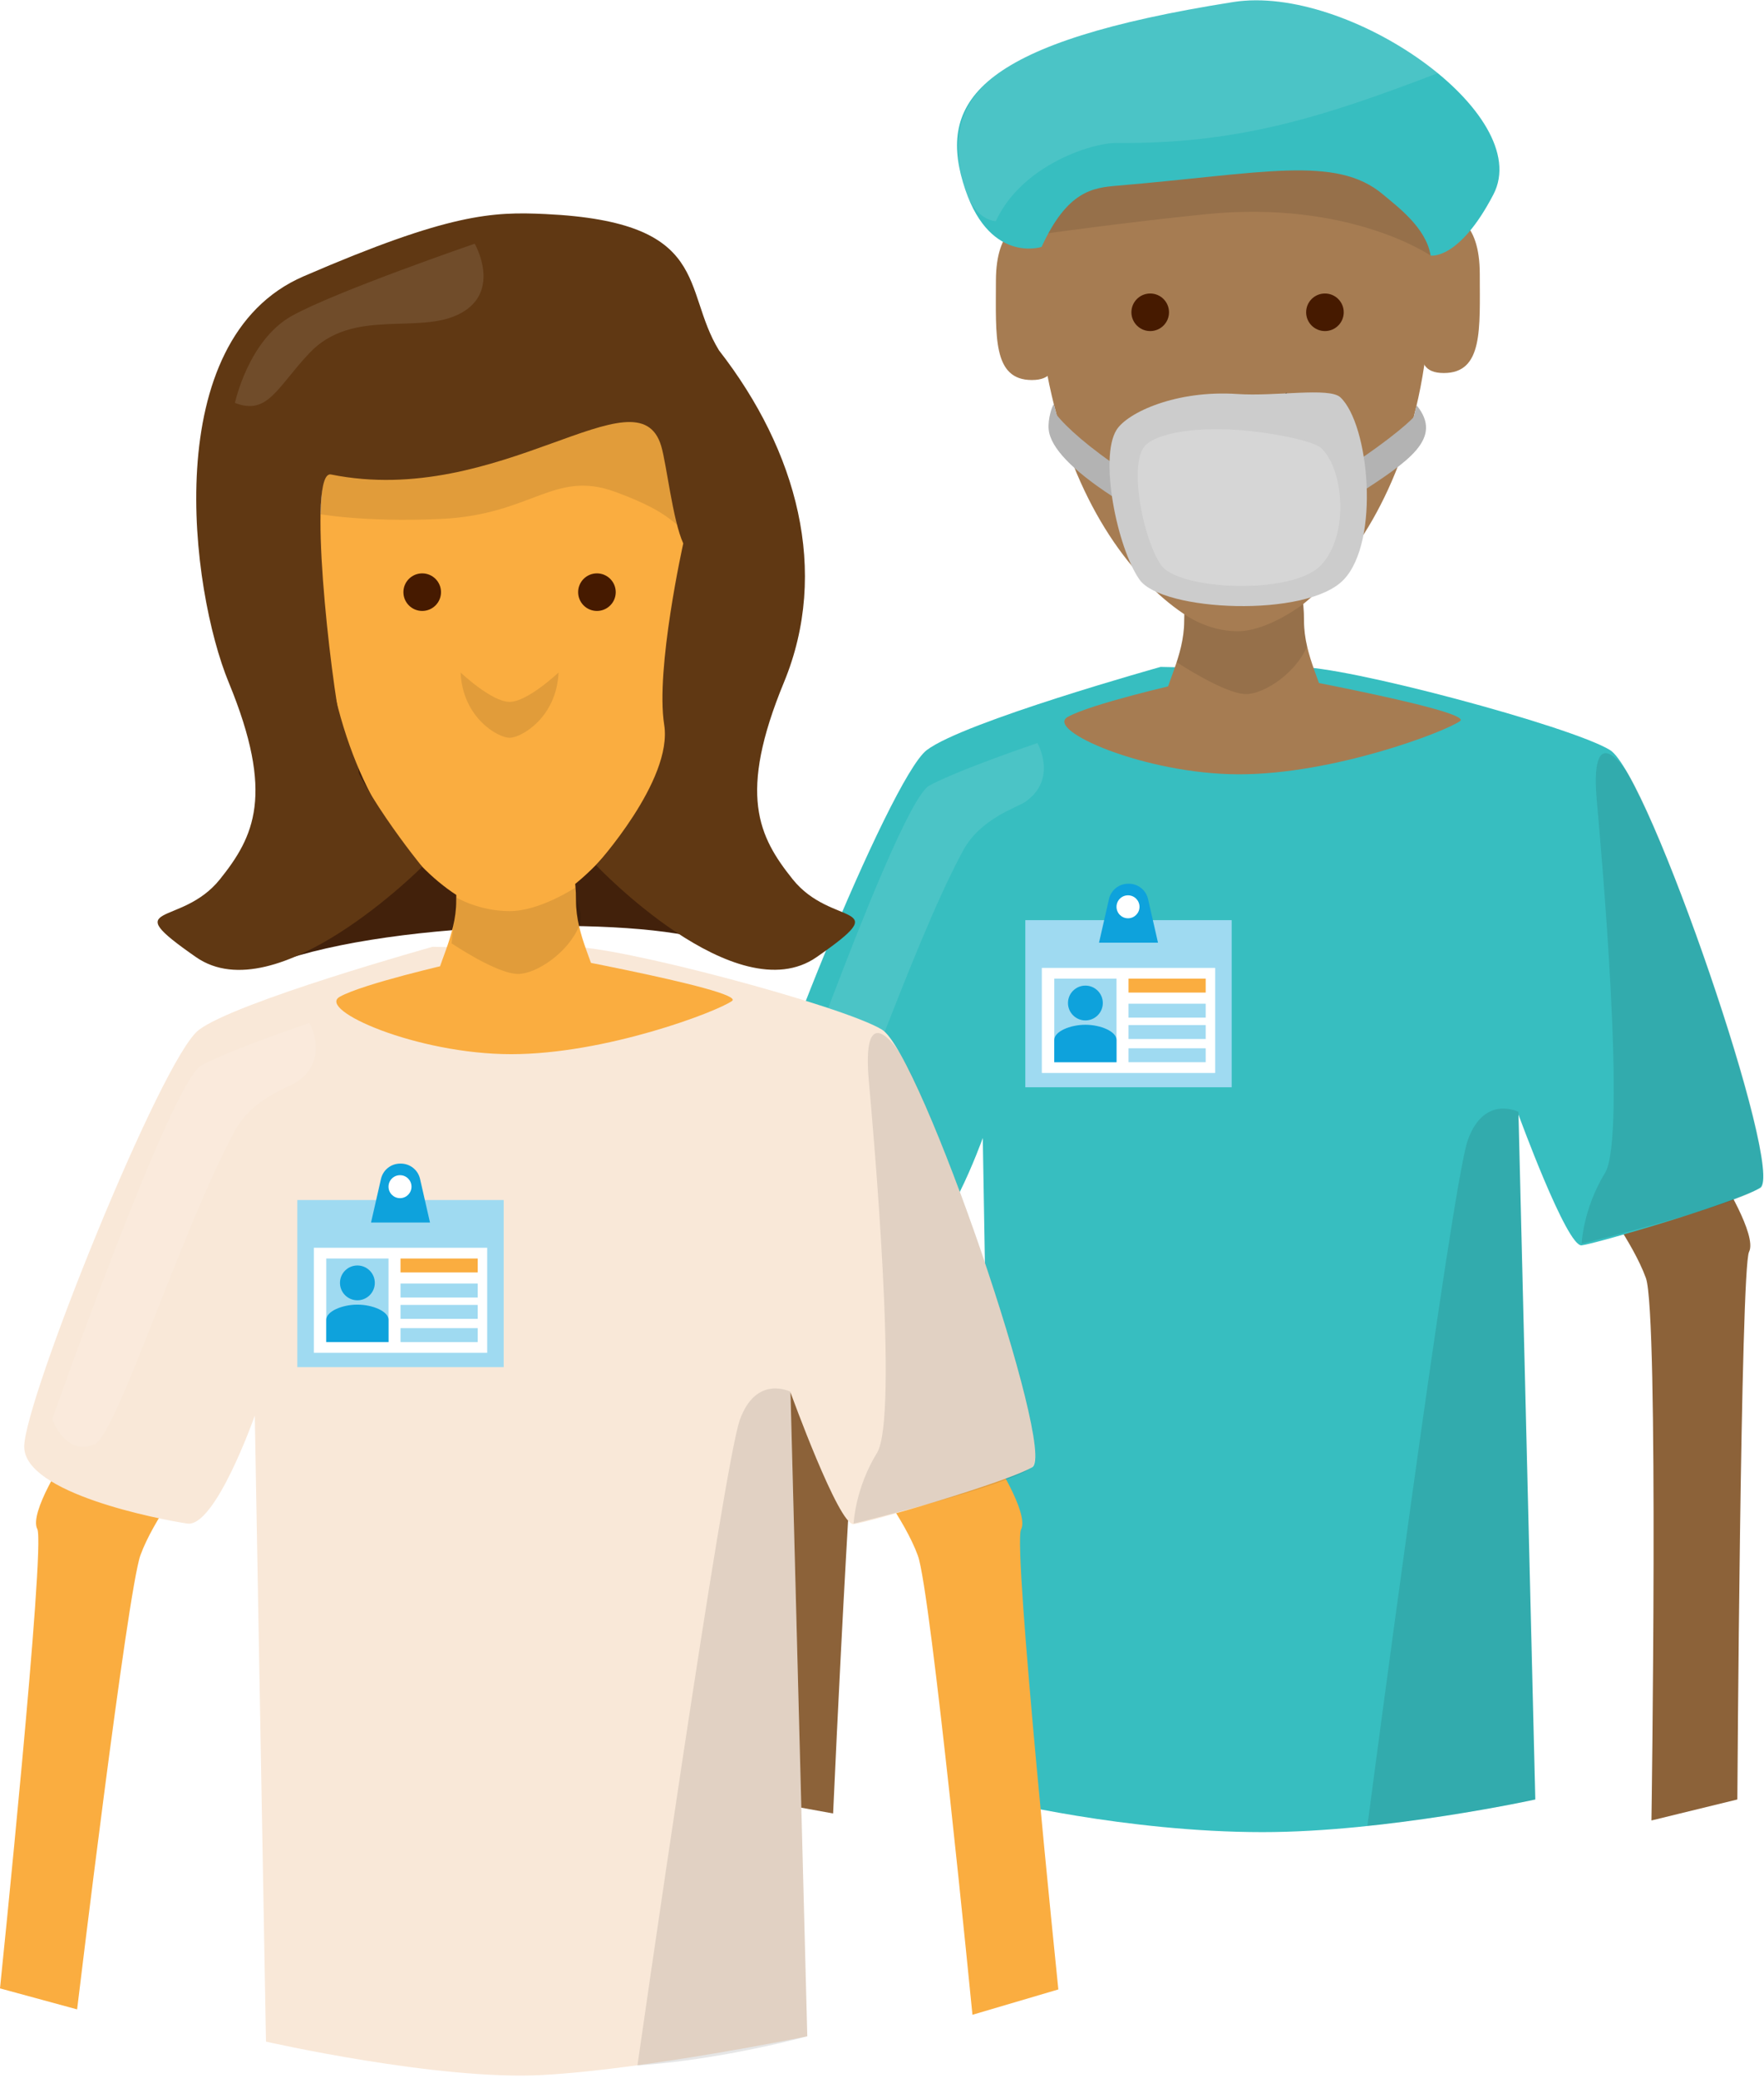 <svg xmlns="http://www.w3.org/2000/svg" width="764" height="900" viewBox="0 0 764 900">
  <defs>
    <filter id="a" width="200%" height="200%" x="-50%" y="-50%" filterUnits="objectBoundingBox">
      <feOffset in="SourceAlpha" result="shadowOffsetOuter1"/>
      <feGaussianBlur stdDeviation="4.5" in="shadowOffsetOuter1" result="shadowBlurOuter1"/>
      <feColorMatrix values="0 0 0 0 0 0 0 0 0 0 0 0 0 0 0 0 0 0 0.15 0" in="shadowBlurOuter1" result="shadowMatrixOuter1"/>
      <feMerge>
        <feMergeNode in="shadowMatrixOuter1"/>
        <feMergeNode in="SourceGraphic"/>
      </feMerge>
    </filter>
    <filter id="b" width="200%" height="200%" x="-50%" y="-50%" filterUnits="objectBoundingBox">
      <feOffset in="SourceAlpha" result="shadowOffsetOuter1"/>
      <feGaussianBlur stdDeviation="4.5" in="shadowOffsetOuter1" result="shadowBlurOuter1"/>
      <feColorMatrix values="0 0 0 0 0 0 0 0 0 0 0 0 0 0 0 0 0 0 0.15 0" in="shadowBlurOuter1" result="shadowMatrixOuter1"/>
      <feMerge>
        <feMergeNode in="shadowMatrixOuter1"/>
        <feMergeNode in="SourceGraphic"/>
      </feMerge>
    </filter>
  </defs>
  <g fill="none" fill-rule="evenodd">
    <g filter="url(#a)" transform="translate(324.397)">
      <path fill="#8C6239" d="M19.199 509.893C19.199 509.893 3.401 535.114 7.057 542.184 10.711 549.254 3.031 779.363 3.031 779.363L36.429 785.423C36.429 785.423 46.079 569.051 51.739 553.496 57.396 537.942 72.958 517.554 72.958 517.554L19.199 509.893 19.199 509.893zM420.985 509.893C420.985 509.893 436.783 535.114 433.127 542.184 429.474 549.254 428.058 779.363 428.058 779.363L390.855 788.454C390.855 788.454 394.105 569.051 388.445 553.496 382.788 537.942 367.226 517.554 367.226 517.554L420.985 509.893z"/>
      <path fill="#37BEC0" d="M178.275,2.019 C178.275,2.019 93.016,25.807 76.969,38.062 C60.919,50.316 1.397,198.344 1.397,218.544 C1.397,238.741 59.815,249.995 72,251.822 C84.188,253.647 101.253,206.05 101.253,206.05 L106.107,492.541 C106.107,492.541 162.995,506.68 222.405,506.68 C276.182,506.68 340.549,492.541 340.549,492.541 L333.27,195.932 C333.27,195.932 354.216,253.319 360.622,252.541 C367.028,251.762 426.505,234.335 437.962,227.671 C448.898,221.307 389.86,48.377 372.883,38.007 C355.908,27.635 256.77,1.183 237.488,2.11 C218.206,3.035 178.275,2.019 178.275,2.019" transform="translate(0 286.824)"/>
      <path fill="#A67C52" d="M240.379,269.031 C240.379,230.203 214.433,236.979 214.433,236.979 C214.433,236.979 188.488,230.203 188.488,269.031 C188.488,299.197 154.523,321.822 214.433,321.822 C274.344,321.822 240.379,299.197 240.379,269.031"/>
      <path fill="#A67C52" d="M186.139 296.196C186.139 296.196 148.054 304.854 138.037 310.511 128.023 316.166 171.316 335.323 212.209 335.357 253.104 335.39 301.357 317.023 307.96 312.305 314.56 307.587 212.209 289.254 212.209 289.254L186.139 296.196zM211.649 274.687C182.838 274.687 110.567 212.672 126.721 69.378 131.065 30.835 211.649 39.011 211.649 39.011 211.649 39.011 285.681 37.463 291.532 75.775 311.875 208.945 240.46 274.687 211.649 274.687"/>
      <path fill="#461A00" d="M241.301,135.254 C241.301,139.748 244.945,143.39 249.441,143.39 C253.937,143.39 257.584,139.748 257.584,135.254 C257.584,130.76 253.937,127.118 249.441,127.118 C244.945,127.118 241.301,130.76 241.301,135.254"/>
      <path fill="#A67C52" d="M316.503,118.681 C316.503,142.363 318.059,161.563 300.932,161.563 C283.806,161.563 294.008,142.363 294.008,118.681 C294.008,94.999 297.106,92.769 300.932,92.769 C304.758,92.769 316.503,94.999 316.503,118.681"/>
      <path fill="#461A00" d="M181.907,135.254 C181.907,139.748 178.263,143.39 173.767,143.39 C169.271,143.39 165.623,139.748 165.623,135.254 C165.623,130.76 169.271,127.118 173.767,127.118 C178.263,127.118 181.907,130.76 181.907,135.254"/>
      <path fill="#000000" d="M190.49,171.618 C191.406,191.296 206.653,198.327 211.603,198.327 C216.554,198.327 231.91,189.727 232.826,170.048 C232.826,170.048 219.386,182.772 211.603,182.772 C203.824,182.772 190.49,171.618 190.49,171.618"/>
      <path fill="#000000" fill-opacity=".1" d="M188.551,266.029 C188.551,266.029 188.499,270.941 188.214,273.468 C187.384,280.883 185.213,286.786 185.213,286.786 C185.213,286.786 206.071,300.611 215.267,300.611 C223.222,300.611 237.013,291.353 241.704,279.889 C241.704,279.889 240.233,274.686 240.348,266.802 C240.367,265.595 240.121,262.853 240.027,261.629 C240.027,261.629 224.808,273.398 211.604,273.398 C198.398,273.398 188.551,266.029 188.551,266.029"/>
      <path fill="#A67C52" d="M106.942,121.712 C106.942,145.393 105.387,164.593 122.513,164.593 C139.639,164.593 129.437,145.393 129.437,121.712 C129.437,98.03 126.339,95.799 122.513,95.799 C118.687,95.799 106.942,98.03 106.942,121.712"/>
      <path fill="#000000" fill-opacity=".1" d="M128.022,101.228 C128.022,101.228 163.949,96.183 197.795,92.771 C260.107,86.486 295.217,110.695 295.217,110.695 L290.724,31.701 L126.719,69.38 L128.022,101.228 Z"/>
      <polygon fill="#9FDAF1" points="119.678 470.903 209.057 470.903 209.057 398.521 119.678 398.521"/>
      <polygon fill="#FFFFFF" points="126.83 464.706 201.908 464.706 201.908 419.2 126.83 419.2"/>
      <polygon fill="#FAAD40" points="164.369 429.888 197.794 429.888 197.794 423.855 164.369 423.855"/>
      <polygon fill="#9FDAF1" points="164.369 440.745 197.794 440.745 197.794 434.712 164.369 434.712"/>
      <polygon fill="#9FDAF1" points="164.369 449.994 197.794 449.994 197.794 443.961 164.369 443.961"/>
      <polygon fill="#9FDAF1" points="164.369 460.048 197.794 460.048 197.794 454.015 164.369 454.015"/>
      <polygon fill="#9FDAF1" points="132.217 460.045 159.173 460.045 159.173 423.855 132.217 423.855"/>
      <path fill="#0EA2DC" d="M153.237 434.412C153.237 438.575 149.86 441.951 145.694 441.951 141.529 441.951 138.152 438.575 138.152 434.412 138.152 430.248 141.529 426.872 145.694 426.872 149.86 426.872 153.237 430.248 153.237 434.412M132.217 460.047L159.172 460.047 159.172 450.386C159.172 446.765 152.356 443.832 145.693 443.832 139.032 443.832 132.217 446.765 132.217 450.386L132.217 460.047zM177.138 408.274L151.599 408.274 155.91 389.374C156.795 385.498 160.245 382.747 164.226 382.747L164.511 382.747C168.492 382.747 171.942 385.498 172.827 389.374L177.138 408.274z"/>
      <path fill="#FFFFFF" d="M169.129,392.742 C169.129,395.49 166.9,397.718 164.151,397.718 C161.401,397.718 159.172,395.49 159.172,392.742 C159.172,389.993 161.401,387.766 164.151,387.766 C166.9,387.766 169.129,389.993 169.129,392.742"/>
      <path fill="#FFFFFF" fill-opacity=".1" d="M13.541,493.392 C13.541,493.392 64.926,347.276 78.138,340.204 C91.35,333.134 124.918,321.822 124.918,321.822 C124.918,321.822 133.859,337.376 119.679,347.276 C116.238,349.676 100.233,354.422 92.654,368.485 C68.991,412.398 41.575,499.952 31.931,504.237 C19.201,509.892 13.541,493.392 13.541,493.392"/>
      <path fill="#000000" fill-opacity=".1" d="M360.623 538.645C360.623 538.645 428.964 521.933 437.963 514.136 447.64 505.745 399.811 367.073 380.914 335.355 378.043 330.533 364.064 312.052 367.226 347.276 368.939 366.385 380.293 492.464 370.749 508.012 361.205 523.561 360.623 538.645 360.623 538.645M340.55 779.364L333.27 481.561C333.27 481.561 318.442 473.955 311.33 493.752 304.217 513.549 267.809 790.864 267.809 790.864 310.666 786.055 340.55 779.364 340.55 779.364"/>
      <path fill="#37BEC0" d="M322.414,84.214 C340.55,49.365 259.681,-6.989 209.76,0.88 C100.814,18.053 82.148,43.074 92.653,78.911 C103.158,114.747 126.721,106.941 126.721,106.941 C137.85,82.698 148.834,81.32 159.457,80.426 C222.421,75.123 254.212,67.008 274.582,84.214 C280.9,89.55 293.291,98.641 295.216,110.695 C295.216,110.695 307.504,112.862 322.414,84.214"/>
      <path fill="#B3B3B3" d="M157.237 214.892C140.286 203.822 130.572 193.977 129.799 186.038 129.348 181.395 131.312 175.75 132.022 175.056L133.225 179.653C137.103 184.716 147.502 194.168 162.773 204.138L157.237 214.892zM263.421 214.289L256.788 204.138C280.696 188.529 287.821 180.862 287.906 180.592 287.902 180.598 289.158 175.526 289.158 175.526 300.909 190.011 285.647 199.774 263.421 214.289"/>
      <path fill="#FFFFFF" fill-opacity=".1" d="M209.76,0.88 C100.732,17.514 83.745,42.644 92.652,78.911 C96.8,95.798 106.905,95.798 106.905,95.798 C118.034,71.556 148.512,61.808 159.172,61.923 C212.236,62.495 249.442,50.374 298.29,31.702 C298.29,31.702 256.106,-6.189 209.76,0.88"/>
      <path fill="#CCCCCC" d="M256.107,172.066 C268.568,183.708 273.461,234.311 257.584,251.038 C241.707,267.766 178.801,264.832 169.13,251.038 C159.458,237.245 151.591,198.326 159.17,186.205 C163.866,178.696 185.019,168.832 211.604,170.651 C227.933,171.769 251.366,167.635 256.107,172.066"/>
      <path fill="#FFFFFF" fill-opacity=".2" d="M247.845,194.109 C257.589,203.215 260.117,231.73 247.699,244.812 C235.281,257.894 186.088,255.6 178.524,244.812 C170.96,234.024 164.808,203.588 170.736,194.109 C174.407,188.236 190.812,184.782 211.603,186.206 C224.376,187.082 244.137,190.645 247.845,194.109"/>
    </g>
    <g filter="url(#b)" transform="translate(0 90.91)">
      <path fill="#42210B" d="M119.056,326.245 C171.466,306.924 284.887,305.864 310.878,318.188 C325.576,325.158 310.878,237.115 310.878,237.115 L199.479,169.239 L137.119,191.864 C137.119,191.864 99.999,333.27 119.056,326.245"/>
      <path fill="#603813" d="M127.178,180.552 C127.178,180.552 134.466,232.637 130.543,245.365 C126.62,258.089 111.571,264.452 111.571,264.452 C111.571,264.452 115.703,272.737 124.343,272.483 C132.984,272.231 156.456,260.537 156.456,260.537 L150.671,171.825 L127.214,169.004 L127.178,180.552 Z"/>
      <path fill="#FAAD40" d="M28.295 540.196C28.295 540.196 12.496 564.251 16.153 571.32 19.806 578.39-.001 770.272-.001 770.272L33.397 779.363C33.397 779.363 55.174 598.187 60.834 582.632 66.492 567.078 82.054 547.275 82.054 547.275L28.295 540.196zM430.08 540.196C430.08 540.196 445.879 564.475 442.222 571.548 438.569 578.617 458.375 770.726 458.375 770.726L421.173 781.705C421.173 781.705 403.201 598.414 397.54 582.86 391.883 567.305 376.321 547.387 376.321 547.387L430.08 540.196z"/>
      <path fill="#F9E8D8" d="M187.37,319.147 C187.37,319.147 102.111,342.935 86.064,355.189 C70.014,367.444 10.492,515.471 10.492,535.671 C10.492,555.868 68.911,567.122 81.095,568.95 C93.283,570.774 110.349,522.238 110.349,522.238 L115.202,793.328 C115.202,793.328 189.762,810.274 234.996,807.786 C280.229,805.298 349.644,791.019 349.644,791.019 L342.365,512.119 C342.365,512.119 363.311,569.977 369.717,569.198 C376.124,568.419 435.6,551.225 447.057,544.562 C457.993,538.201 398.956,365.386 381.978,355.016 C365.003,344.647 265.865,318.25 246.583,319.177 C227.301,320.104 187.37,319.147 187.37,319.147"/>
      <path fill="#FAAD40" d="M249.474,299.334 C249.474,260.506 223.529,267.282 223.529,267.282 C223.529,267.282 197.583,260.506 197.583,299.334 C197.583,329.5 163.618,352.125 223.529,352.125 C283.439,352.125 249.474,329.5 249.474,299.334"/>
      <path fill="#FAAD40" d="M195.234 326.499C195.234 326.499 157.149 335.157 147.132 340.814 137.118 346.469 180.412 365.626 221.304 365.66 262.199 365.693 310.452 347.326 317.055 342.608 323.656 337.89 221.304 319.557 221.304 319.557L195.234 326.499zM220.744 304.99C191.933 304.99 124.708 249.369 140.861 106.078 145.205 67.532 220.744 69.311 220.744 69.311 220.744 69.311 294.776 67.766 300.628 106.078 320.971 239.248 249.555 304.99 220.744 304.99"/>
      <path fill="#461A00" d="M250.396,165.557 C250.396,170.051 254.04,173.693 258.536,173.693 C263.032,173.693 266.679,170.051 266.679,165.557 C266.679,161.063 263.032,157.421 258.536,157.421 C254.04,157.421 250.396,161.063 250.396,165.557"/>
      <path fill="#FBB03B" d="M329.791,148.984 C329.791,172.666 331.346,191.866 314.22,191.866 C297.094,191.866 307.295,172.666 307.295,148.984 C307.295,125.302 310.394,123.072 314.22,123.072 C318.046,123.072 329.791,125.302 329.791,148.984"/>
      <path fill="#461A00" d="M191.002,165.557 C191.002,170.051 187.358,173.693 182.862,173.693 C178.366,173.693 174.719,170.051 174.719,165.557 C174.719,161.063 178.366,157.421 182.862,157.421 C187.358,157.421 191.002,161.063 191.002,165.557"/>
      <path fill="#000000" fill-opacity=".1" d="M199.478 200.349C200.394 220.028 215.746 228.631 220.7 228.631 225.651 228.631 241.007 220.028 241.919 200.349 241.919 200.349 228.48 213.077 220.7 213.077 212.918 213.077 199.478 200.349 199.478 200.349M197.602 297.782L195.592 317.667C195.592 317.667 215.165 330.915 224.36 330.915 232.316 330.915 246.107 321.658 250.8 310.191 253.341 303.985 248.924 300.373 249.245 293.464 249.245 293.464 233.904 303.703 220.698 303.703 207.495 303.703 197.602 297.782 197.602 297.782"/>
      <path fill="#FBB03B" d="M111.607,148.984 C111.607,172.666 110.052,191.866 127.178,191.866 C144.304,191.866 134.103,172.666 134.103,148.984 C134.103,125.302 131.004,123.072 127.178,123.072 C123.352,123.072 111.607,125.302 111.607,148.984"/>
      <path fill="#000000" fill-opacity=".1" d="M137.118,131.532 C137.118,131.532 157.024,135.416 191.001,133.847 C230.602,132.016 239.915,112.335 266.619,122.174 C293.322,132.016 290.006,136.635 299.91,139.656 C309.812,142.677 299.91,139.656 299.91,139.656 L299.819,62.004 L135.814,99.683 L137.118,131.532 Z"/>
      <path fill="#603813" d="M343.312,289.907 C328.548,271.458 319.446,253.285 339.541,204.592 C359.347,156.588 345.319,104.428 311.394,60.825 C295.101,34.24 308.526,5.21 236.261,1.798 C213.302,0.716 194.647,1.437 131.46,28.776 C68.269,56.116 82.609,164.788 99.032,204.592 C119.124,253.285 110.025,271.458 95.261,289.907 C78.283,311.119 49.988,299.334 84.883,323.619 C119.782,347.901 182.86,284.476 182.86,284.476 C182.86,284.476 152.791,247.87 148.077,225.804 C142.974,201.928 132.912,112.476 143.359,114.588 C216.494,129.376 276.344,68.37 286.385,102.307 C288.729,110.237 291.348,134.446 295.923,144.452 C295.923,144.452 283.817,198.864 287.664,222.973 C291.515,247.082 258.138,283.798 258.138,283.798 C258.138,283.798 318.791,347.901 353.687,323.619 C388.585,299.334 360.29,311.119 343.312,289.907"/>
      <path fill="#FFFFFF" fill-opacity=".1" d="M101.748,83.597 C101.748,83.597 107.521,56.445 126.384,45.909 C145.245,35.376 205.607,14.636 205.607,14.636 C205.607,14.636 217.397,35.155 199.477,44.803 C181.559,54.452 152.933,42 134.012,62.003 C119.969,76.855 116.01,89.136 101.748,83.597"/>
      <polygon fill="#9FDAF1" points="128.773 501.206 218.152 501.206 218.152 428.824 128.773 428.824"/>
      <polygon fill="#FFFFFF" points="135.925 495.009 211.003 495.009 211.003 449.503 135.925 449.503"/>
      <polygon fill="#FAAD40" points="173.464 460.191 206.889 460.191 206.889 454.158 173.464 454.158"/>
      <polygon fill="#9FDAF1" points="173.464 471.048 206.889 471.048 206.889 465.015 173.464 465.015"/>
      <polygon fill="#9FDAF1" points="173.464 480.297 206.889 480.297 206.889 474.264 173.464 474.264"/>
      <polygon fill="#9FDAF1" points="173.464 490.352 206.889 490.352 206.889 484.318 173.464 484.318"/>
      <polygon fill="#9FDAF1" points="141.313 490.348 168.268 490.348 168.268 454.158 141.313 454.158"/>
      <path fill="#0EA2DC" d="M162.333 464.715C162.333 468.878 158.955 472.254 154.79 472.254 150.624 472.254 147.247 468.878 147.247 464.715 147.247 460.551 150.624 457.175 154.79 457.175 158.955 457.175 162.333 460.551 162.333 464.715M141.312 490.35L168.267 490.35 168.267 480.689C168.267 477.068 161.452 474.135 154.788 474.135 148.127 474.135 141.312 477.068 141.312 480.689L141.312 490.35zM186.233 438.577L160.694 438.577 165.005 419.677C165.89 415.801 169.341 413.05 173.321 413.05L173.606 413.05C177.587 413.05 181.037 415.801 181.922 419.677L186.233 438.577z"/>
      <path fill="#FFFFFF" d="M178.224,423.045 C178.224,425.793 175.996,428.021 173.246,428.021 C170.496,428.021 168.268,425.793 168.268,423.045 C168.268,420.296 170.496,418.069 173.246,418.069 C175.996,418.069 178.224,420.296 178.224,423.045"/>
      <path fill="#FFFFFF" fill-opacity=".1" d="M22.636,523.695 C22.636,523.695 74.021,377.579 87.233,370.507 C100.446,363.437 134.013,352.125 134.013,352.125 C134.013,352.125 142.954,367.679 128.774,377.579 C125.333,379.979 109.329,384.725 101.749,398.788 C78.087,442.701 50.67,530.255 41.026,534.54 C28.296,540.195 22.636,523.695 22.636,523.695"/>
      <path fill="#000000" fill-opacity=".1" d="M369.718 568.948C369.718 568.948 438.06 552.236 447.058 544.439 456.735 536.048 408.906 397.376 390.01 365.658 387.139 360.836 373.159 342.355 376.321 377.579 378.034 396.688 389.388 522.767 379.844 538.315 370.3 553.864 369.718 568.948 369.718 568.948M349.645 791.018L342.366 511.864C342.366 511.864 327.537 504.258 320.425 524.055 313.312 543.852 276.08 803.643 276.08 803.643 312.861 801.194 349.645 791.018 349.645 791.018"/>
    </g>
  </g>
</svg>
